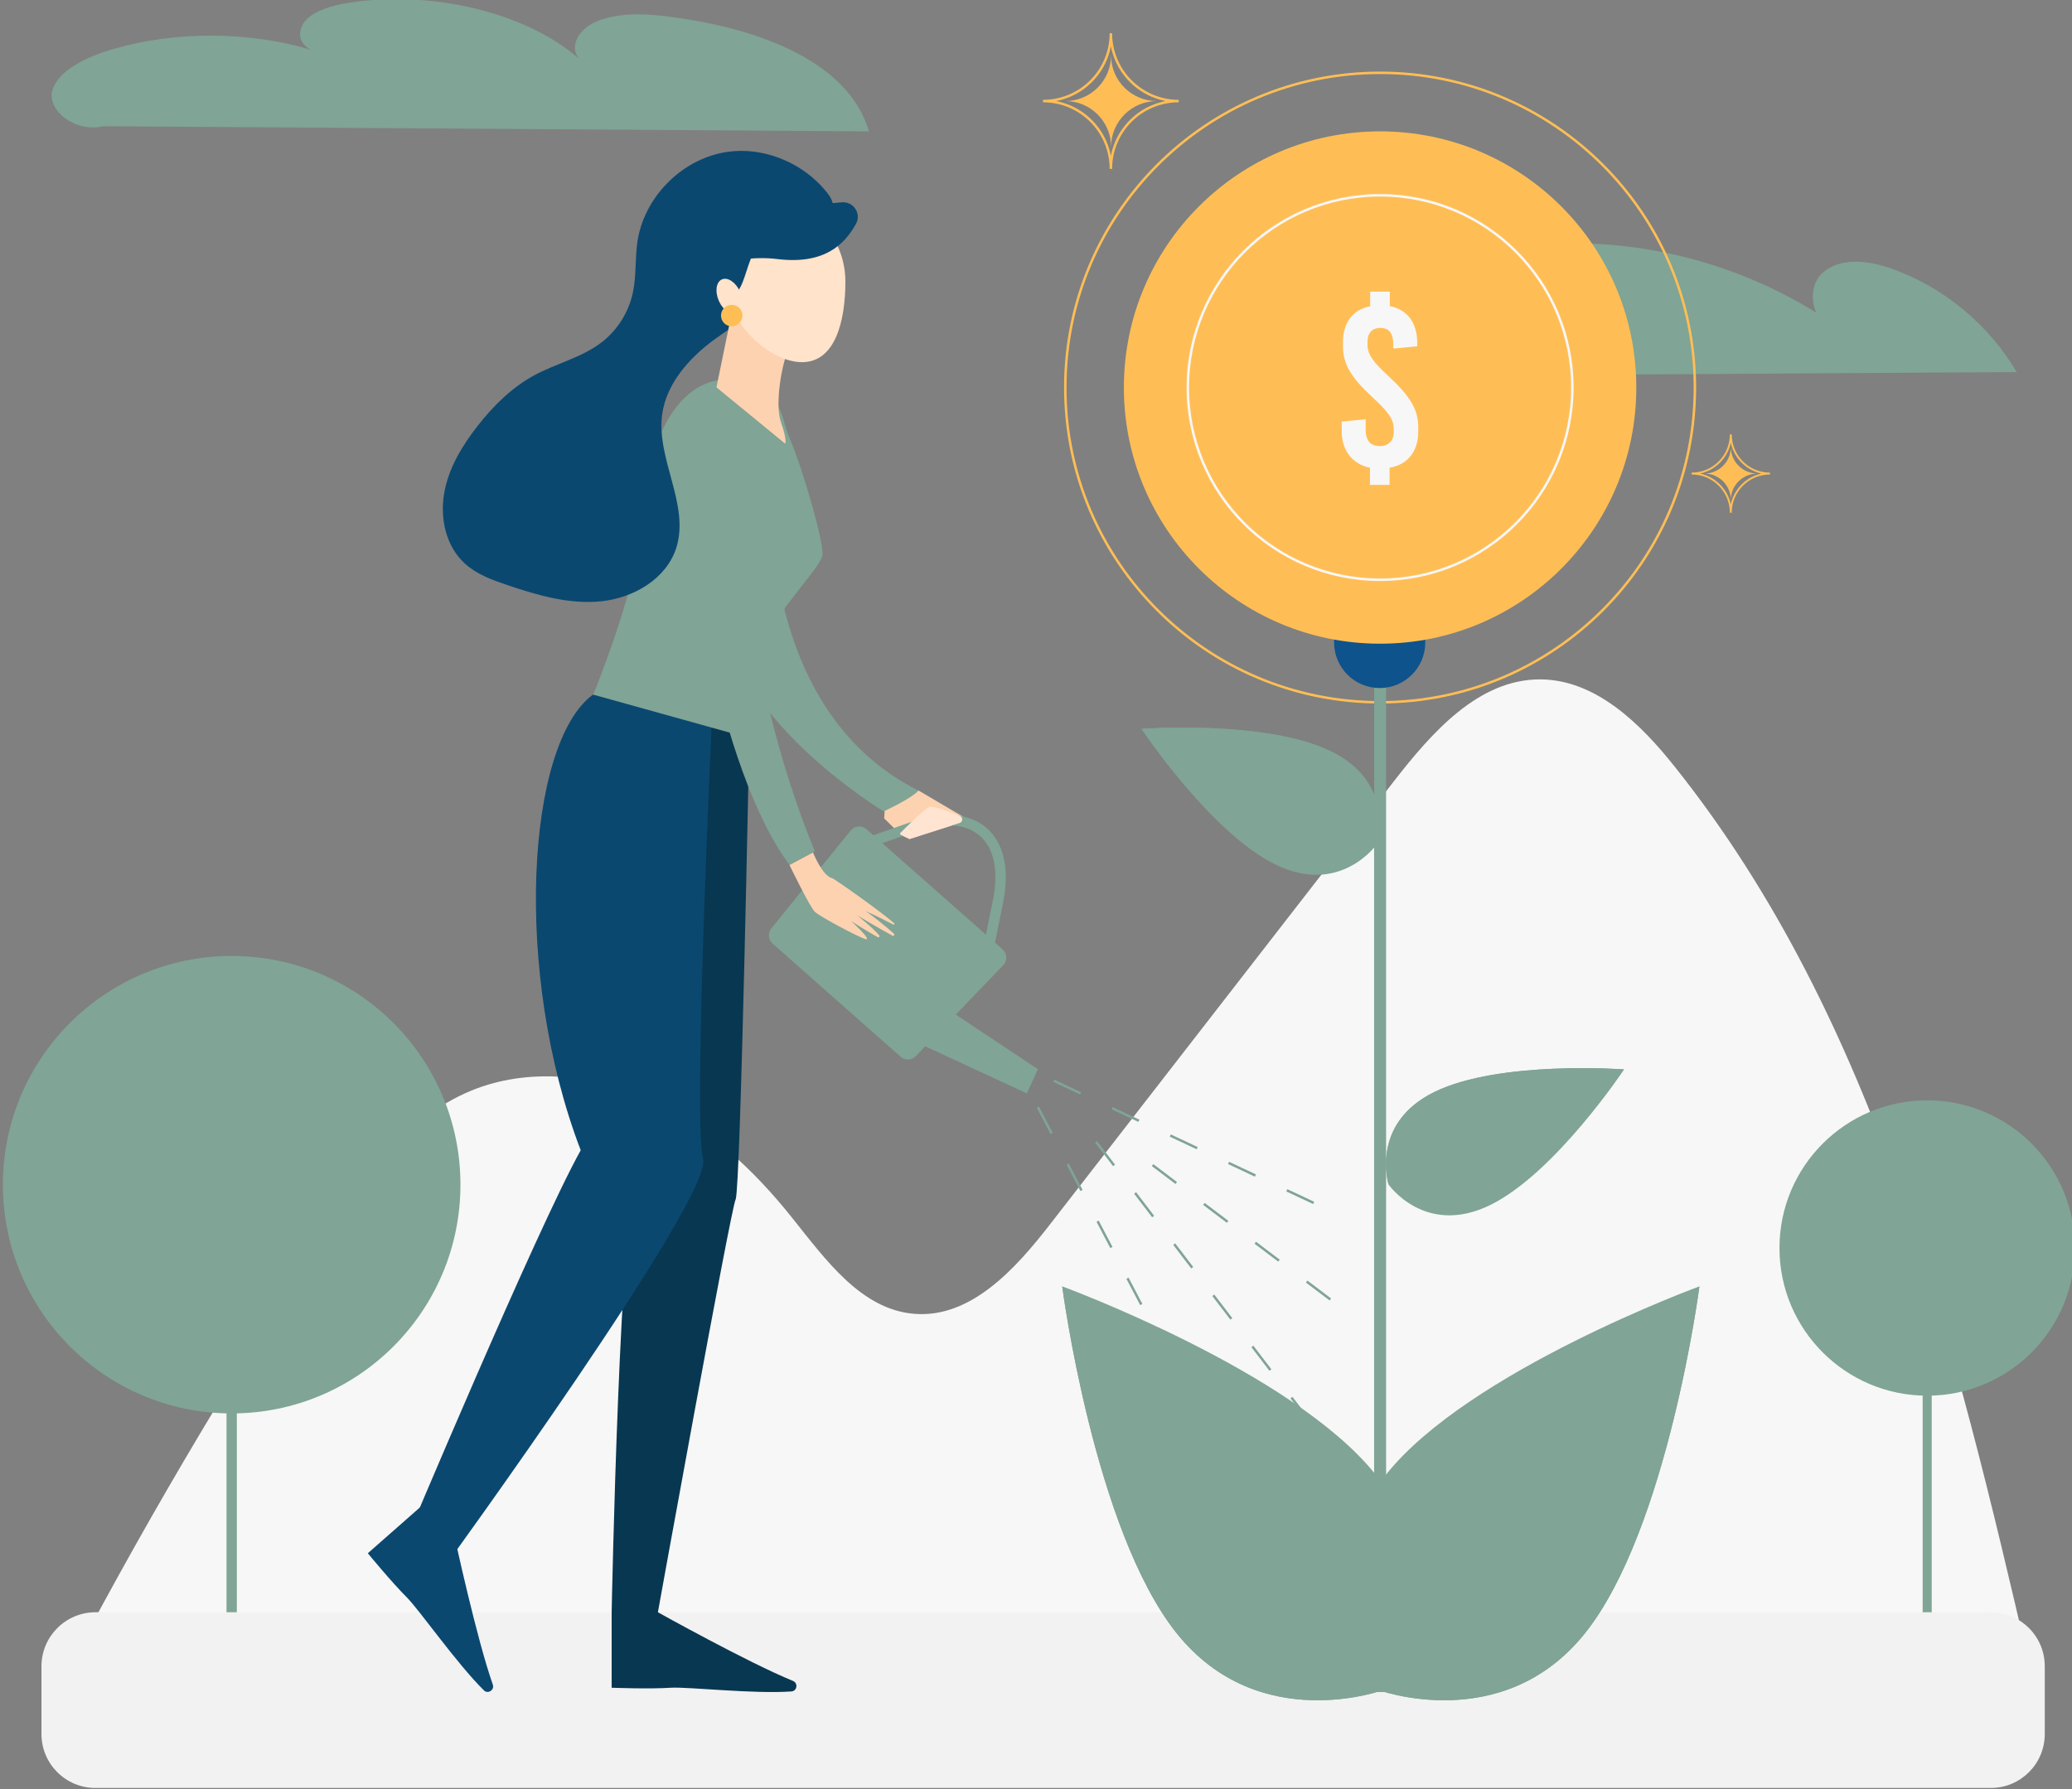 <svg width="279" height="241" viewBox="0 0 279 241" fill="none" xmlns="http://www.w3.org/2000/svg">
<rect x="0" y="0" width="279" height="241" fill="#808080" stroke="none"/>
<g clip-path="url(#clip0_128_42)">
<path d="M271.556 50.111C267.778 43.694 261.694 38.639 254.667 36.167C251.639 35.111 248 34.611 245.528 36.639C243.056 38.667 243.917 43.861 247.111 43.778C237.25 36.944 225.361 33.083 213.361 32.778C210.361 32.694 206.944 33.028 205.056 35.361C203.139 37.694 204.75 42.306 207.694 41.778C198.639 35.972 186.694 37.75 176.556 41.361C173.611 42.417 170.694 43.583 167.778 44.75C164.583 46.028 165.528 50.778 168.972 50.75L271.556 50.111ZM13.861 17C10.083 17.917 6.25 14.778 7.056 12.139C7.861 9.5 11.528 7.694 15.222 6.611C23.583 4.167 33.5 4.194 41.833 6.694C39.889 5.694 40.056 3.583 41.583 2.333C43.139 1.083 45.611 0.528 48 0.222C59.389 -1.222 71.861 2.111 78.556 8.444C76.361 6.889 77.555 4.111 80.194 2.944C82.833 1.778 86.333 1.778 89.472 2.167C102.972 3.778 114.417 8.694 117 17.694L13.861 17Z" fill="#80A495"/>
<path d="M7.722 227.556C18.583 206.667 30.528 186.333 43.5 166.694C48.722 158.778 54.611 150.556 63.389 146.917C71.083 143.722 80.083 144.667 87.667 148.167C95.222 151.667 101.5 157.528 106.694 164.056C111.167 169.639 115.944 176.361 123.083 176.944C130.694 177.583 136.722 170.917 141.417 164.861C156.833 145 172.25 125.111 187.667 105.25C192.778 98.667 199.083 91.472 207.389 91.5C214.833 91.528 220.861 97.417 225.5 103.25C252.722 137.389 263.333 181.472 273.194 223.972L7.722 227.556Z" fill="#F7F7F7"/>
<path d="M259.5 187.972C270.484 187.972 279.389 179.068 279.389 168.083C279.389 157.099 270.484 148.194 259.5 148.194C248.516 148.194 239.611 157.099 239.611 168.083C239.611 179.068 248.516 187.972 259.5 187.972Z" fill="#80A495"/>
<path d="M259.389 222.972C259.083 222.917 258.889 222.639 258.889 222.333V174.194C258.889 173.861 259.139 173.556 259.472 173.556C259.833 173.528 260.111 173.806 260.111 174.167V222.389C260.111 222.75 259.778 223.056 259.389 222.972Z" fill="#80A495"/>
<path d="M259.5 178.194C259.333 178.194 259.194 178.139 259.056 178.028C258.806 177.778 258.806 177.389 259.056 177.167L264.5 171.722C264.75 171.472 265.139 171.472 265.361 171.722C265.611 171.972 265.611 172.361 265.361 172.583L259.944 178.028C259.806 178.139 259.667 178.194 259.5 178.194ZM259.5 183.25C259.333 183.25 259.194 183.194 259.056 183.083C258.806 182.833 258.806 182.444 259.056 182.222L264.5 176.778C264.75 176.528 265.139 176.528 265.361 176.778C265.611 177.028 265.611 177.417 265.361 177.639L259.944 183.083C259.806 183.194 259.667 183.25 259.5 183.25Z" fill="#80A495"/>
<path d="M31.194 190.361C48.208 190.361 62 176.569 62 159.556C62 142.542 48.208 128.75 31.194 128.75C14.181 128.75 0.389 142.542 0.389 159.556C0.389 176.569 14.181 190.361 31.194 190.361Z" fill="#80A495"/>
<path d="M31.194 220.417C30.806 220.417 30.5 220.111 30.5 219.722V159.556C30.5 159.167 30.806 158.861 31.194 158.861C31.583 158.861 31.889 159.167 31.889 159.556V219.694C31.917 220.083 31.583 220.417 31.194 220.417Z" fill="#80A495"/>
<path d="M31.194 176.194C31.028 176.194 30.833 176.139 30.694 176L22.083 167.389C21.806 167.111 21.806 166.667 22.083 166.389C22.361 166.111 22.806 166.111 23.083 166.389L31.694 175.028C31.972 175.306 31.972 175.75 31.694 176.028C31.556 176.139 31.389 176.194 31.194 176.194ZM31.194 184.222C31.028 184.222 30.833 184.167 30.694 184.028L22.083 175.417C21.806 175.139 21.806 174.694 22.083 174.417C22.361 174.139 22.806 174.139 23.083 174.417L31.694 183.028C31.972 183.306 31.972 183.75 31.694 184.028C31.556 184.139 31.389 184.222 31.194 184.222Z" fill="#80A495"/>
<path d="M12.861 217.139H268.056C272.083 217.139 275.333 220.389 275.333 224.417V233.528C275.333 237.556 272.083 240.806 268.056 240.806H12.861C8.833 240.806 5.583 237.556 5.583 233.528V224.417C5.583 220.417 8.833 217.139 12.861 217.139Z" fill="#F2F2F2"/>
<path d="M185.833 94.583C209.244 94.583 228.222 75.605 228.222 52.194C228.222 28.784 209.244 9.806 185.833 9.806C162.423 9.806 143.444 28.784 143.444 52.194C143.444 75.605 162.423 94.583 185.833 94.583Z" stroke="#FFBE55" stroke-width="0.333" stroke-miterlimit="10"/>
<path d="M179.222 101.194C187.972 105.472 185.417 113.667 185.417 113.667C185.417 113.667 180.528 120.722 171.75 116.444C163 112.167 153.694 98.167 153.694 98.167C153.694 98.167 170.472 96.917 179.222 101.194Z" fill="#80A495"/>
<path d="M179.222 101.194C187.972 105.472 185.417 113.667 185.417 113.667L153.694 98.167C153.694 98.167 170.472 96.917 179.222 101.194Z" fill="#80A495"/>
<path d="M193.167 147.056C184.417 151.333 186.972 159.528 186.972 159.528C186.972 159.528 191.861 166.583 200.639 162.306C209.389 158.028 218.694 144.028 218.694 144.028C218.694 144.028 201.944 142.778 193.167 147.056Z" fill="#80A495"/>
<path d="M193.167 147.056C184.417 151.333 186.972 159.528 186.972 159.528L218.694 144.028C218.694 144.028 201.944 142.778 193.167 147.056ZM213.417 219.972C202.278 233.889 185.417 227.556 185.417 227.556C185.417 227.556 175.528 212.5 186.667 198.556C197.806 184.611 228.833 173.25 228.833 173.25C228.833 173.25 224.556 206.028 213.417 219.972Z" fill="#80A495"/>
<path d="M213.417 219.972C202.278 233.889 185.417 227.556 185.417 227.556L228.833 173.25C228.833 173.25 224.556 206.028 213.417 219.972Z" fill="#80A495"/>
<path d="M158.444 219.972C169.583 233.889 186.444 227.556 186.444 227.556C186.444 227.556 196.333 212.5 185.194 198.556C174.056 184.639 143.028 173.25 143.028 173.25C143.028 173.25 147.306 206.028 158.444 219.972Z" fill="#80A495"/>
<path d="M158.444 219.972C169.583 233.889 186.444 227.556 186.444 227.556L143.028 173.25C143.028 173.25 147.306 206.028 158.444 219.972Z" fill="#80A495"/>
<path d="M130.444 110.444L122.472 113L121.306 112.444L119.056 110.222L119.278 106.583L123.694 106.472L130.444 110.444Z" fill="#FCD2B1"/>
<path d="M103.889 63.778C103.889 63.778 101.167 95.222 123.667 106.472C122.75 107.556 118.972 109.278 118.972 109.278C118.972 109.278 96.944 95.917 97.722 81.083C98.5 66.25 103.889 63.778 103.889 63.778Z" fill="#80A495"/>
<path d="M61.25 207.139C61.25 207.139 64.194 220.75 66.361 226.889C66.611 227.611 65.694 228.194 65.167 227.667C61.528 224.083 56.472 216.833 54.806 215.167C52.722 213.083 49.528 209.194 49.528 209.194L57.167 202.472L62.194 205L61.25 207.139Z" fill="#0B4870"/>
<path d="M88.583 217.139C88.583 217.139 100.722 223.917 106.778 226.389C107.5 226.694 107.333 227.75 106.556 227.806C101.472 228.167 92.667 227.167 90.333 227.306C87.417 227.5 82.361 227.306 82.361 227.306V217.139L87.583 215.028L88.583 217.139Z" fill="#083751"/>
<path d="M100.889 99.417C100.889 99.417 99.722 160.167 99.056 161.528C98.389 162.861 88.583 217.167 88.583 217.167H82.361C82.361 217.167 83.472 160.417 85.917 158.306C85.917 153.306 84.222 99.917 88.972 96.111C95.917 95.694 100.889 99.417 100.889 99.417Z" fill="#083751"/>
<path d="M79.833 93.556C70.861 100.167 69.056 131.056 78.194 154.917C72.222 165.639 54.361 208.167 54.361 208.167L59.639 211.333C59.639 211.333 96.056 161.25 94.667 156.083C93.278 150.917 95.917 95.667 95.917 95.667L79.833 93.556Z" fill="#0B4870"/>
<path d="M105.583 56.806C105.778 57.556 106.028 58.306 106.333 59.028C108.278 63.639 110.944 73.167 110.75 74.75C110.528 76.472 104.444 82.333 102.833 86.806C101.222 91.278 100.944 99.417 100.944 99.417L79.889 93.556C79.889 93.556 85.75 79.111 85.972 72.583C86.194 66.056 88.444 52.556 96.75 51.194C103.083 50.139 105.028 54.694 105.583 56.806Z" fill="#80A495"/>
<path d="M112 29.25C112.389 28.278 112.25 27.167 111.639 26.306C108.472 22 102.778 19.583 97.5 20.528C91.639 21.583 86.722 26.639 85.833 32.528C85.5 34.806 85.694 37.139 85.222 39.389C84.667 42.028 83.139 44.472 81 46.111C78.333 48.167 74.889 48.944 71.917 50.556C68.917 52.194 66.444 54.639 64.333 57.333C62.222 60.028 60.389 63.056 59.806 66.444C59.222 69.833 60.056 73.583 62.583 75.889C64.194 77.361 66.278 78.111 68.333 78.806C72.444 80.194 76.75 81.444 81.056 80.972C85.361 80.5 89.722 77.944 91.056 73.806C92.917 67.972 88.333 61.833 89.167 55.778C89.75 51.667 92.75 48.278 96.083 45.806C99.417 43.333 103.194 41.444 106.361 38.778C108.722 36.806 110.972 31.75 112 29.25Z" fill="#0B4870"/>
<path d="M106.306 46.694C105.25 48.861 104.278 54.556 105.194 56.972C106.028 59.361 105.722 59.75 105.722 59.75L96.472 52.167L98.611 41.75L106.306 46.694Z" fill="#FCD2B1"/>
<path d="M113.833 37.944C113.833 43.306 112.444 48.778 108 48.778C103.556 48.778 97.722 43.306 97.722 37.944C97.722 32.583 101.333 28.222 105.778 28.222C110.222 28.222 113.833 32.583 113.833 37.944Z" fill="#FFE3CA"/>
<path d="M113.361 27.25C114.944 27.111 116.028 28.805 115.25 30.167C113.722 32.917 111 35.667 104.667 34.889C101.778 34.528 97.167 34.889 96.889 36.833L94.667 31.555C94.667 31.555 95.222 28.222 95.778 28.222H101.833L113.361 27.25Z" fill="#0B4870"/>
<path d="M101.333 34.333C100.5 36 100.056 38.972 98.944 39.528C97.556 38.722 95.833 34.528 95.945 34.556C96.056 34.583 97.444 33.75 97.722 33.75C98 33.75 101.333 34.333 101.333 34.333Z" fill="#0B4870"/>
<path d="M99.25 42.193C100.033 41.841 100.21 40.535 99.644 39.276C99.078 38.016 97.984 37.281 97.2 37.633C96.417 37.985 96.24 39.291 96.806 40.551C97.372 41.81 98.466 42.546 99.25 42.193Z" fill="#FFE3CA"/>
<path d="M98.528 43.944C99.326 43.944 99.972 43.298 99.972 42.5C99.972 41.702 99.326 41.056 98.528 41.056C97.73 41.056 97.083 41.702 97.083 42.5C97.083 43.298 97.73 43.944 98.528 43.944Z" fill="#FFBE55"/>
<path d="M121.278 142.333L104.028 127.083C103.417 126.556 103.361 125.611 103.889 125L114.583 111.806C115.111 111.194 116.056 111.139 116.667 111.667L135 127.861C135.611 128.389 135.667 129.333 135.139 129.944L123.361 142.194C122.806 142.806 121.889 142.861 121.278 142.333Z" fill="#80A495"/>
<path d="M138.25 147.25L122.472 139.944L126.556 135.222L139.556 143.861L139.75 144L138.25 147.25ZM131.917 112.556C133.861 114.222 134.5 117.306 133.694 121.25L132.25 128.389L116.167 114.472L123.278 112C126.944 110.694 130 110.889 131.917 112.556ZM132.833 111.5C130.611 109.583 127.111 109.167 122.806 110.667L113.444 113.944L133.167 130.972L135.083 121.5C136 116.917 135.083 113.444 132.833 111.5Z" fill="#80A495"/>
<path d="M138.25 147.25C137.25 145.389 138.278 144.389 139.556 143.861L139.75 144L138.25 147.25Z" fill="#80A495"/>
<path d="M92 58.778C91.611 71.389 96.722 103.722 106.306 116.472C107.944 115.611 109.722 114.639 109.722 114.639C109.722 114.639 97.5 86.528 101.417 62.917C101.833 60 101.417 57.917 100.528 56.472C98.194 52.556 92.139 54.25 92 58.778Z" fill="#80A495"/>
<path d="M106.306 116.5C106.306 116.5 109.056 122.194 109.722 122.806C110.361 123.417 115.083 125.944 116.417 126.444C117.75 126.917 114.611 124.056 114.611 124.056C114.611 124.056 117.056 125.611 118.194 126.222C118.361 126.306 118.5 126.111 118.389 125.972C117.528 124.944 115.417 123.278 115.417 123.278C115.417 123.278 118.722 125.25 120.194 126.028C120.361 126.111 120.5 125.917 120.389 125.778C119.333 124.778 116.944 122.917 116.528 122.694C118.278 123.444 119.528 124.167 120.306 124.528C120.417 124.583 120.5 124.444 120.417 124.361C118.889 122.972 112.389 118.361 112.056 118.278C110.722 117.972 109.472 114.806 109.472 114.806L106.306 116.5Z" fill="#FCD2B1"/>
<path d="M122.472 113L121.306 112.444L121.167 112.25C121.167 112.25 124.306 109.056 125.111 108.694C125.639 108.472 127.861 109.333 129.278 109.917C129.694 110.083 129.667 110.694 129.222 110.833L122.472 113Z" fill="#FFE4D2"/>
<path d="M185.028 75.222H186.639V227.889H185.028V75.222Z" fill="#80A495"/>
<path d="M155.778 13.611C152.361 13.611 149.611 16.389 149.611 19.778C149.611 16.361 146.833 13.611 143.444 13.611C146.861 13.611 149.611 10.833 149.611 7.444C149.583 10.833 152.361 13.611 155.778 13.611Z" fill="#FFBE55"/>
<path d="M158.722 13.611C153.667 13.611 149.583 17.694 149.583 22.75C149.583 17.694 145.5 13.611 140.444 13.611C145.5 13.611 149.583 9.528 149.583 4.472C149.583 9.528 153.694 13.611 158.722 13.611Z" stroke="#FFBE55" stroke-width="0.333" stroke-miterlimit="10"/>
<path d="M236.639 63.778C234.667 63.778 233.056 65.389 233.056 67.333C233.056 65.361 231.444 63.778 229.5 63.778C231.472 63.778 233.056 62.167 233.056 60.222C233.056 62.167 234.667 63.778 236.639 63.778Z" fill="#FFBE55"/>
<path d="M238.333 63.778C235.417 63.778 233.056 66.139 233.056 69.056C233.056 66.139 230.694 63.778 227.778 63.778C230.694 63.778 233.056 61.417 233.056 58.5C233.056 61.417 235.417 63.778 238.333 63.778Z" stroke="#FFBE55" stroke-width="0.25" stroke-miterlimit="10"/>
<path d="M141.889 145.556L180.472 163.694M139.75 149.111L164.75 196.833M147.583 153.778L180.472 196.833M155.194 156.917L181.361 176.694" stroke="#80A495" stroke-width="0.333" stroke-miterlimit="10" stroke-dasharray="4 4.67"/>
<path d="M179.611 80.389H191.917V86.528C191.917 89.917 189.167 92.667 185.778 92.667C182.389 92.667 179.639 89.917 179.639 86.528V80.389H179.611Z" fill="#0E538C"/>
<path d="M185.833 86.694C204.887 86.694 220.333 71.248 220.333 52.194C220.333 33.141 204.887 17.694 185.833 17.694C166.78 17.694 151.333 33.141 151.333 52.194C151.333 71.248 166.78 86.694 185.833 86.694Z" fill="#FFBE55"/>
<path d="M185.833 78.083C200.131 78.083 211.722 66.493 211.722 52.194C211.722 37.896 200.131 26.306 185.833 26.306C171.535 26.306 159.944 37.896 159.944 52.194C159.944 66.493 171.535 78.083 185.833 78.083Z" stroke="#F7F7F7" stroke-width="0.333" stroke-miterlimit="10"/>
<path d="M187.111 41.222C189.444 41.667 190.833 43.417 190.833 46.194V46.639L187.611 46.944V46.444C187.611 44.889 187.056 44.167 185.833 44.167C184.833 44.167 184.139 44.778 184.139 46.028V46.444C184.139 47.667 184.806 48.694 186.972 50.667C189.944 53.417 190.972 55.194 190.972 57.583V58.111C190.972 60.889 189.472 62.583 187.111 63V65.306H184.472V63C182.139 62.5 180.667 60.75 180.667 58.028V56.778L183.889 56.472V57.806C183.889 59.361 184.528 60.083 185.833 60.083C186.806 60.083 187.667 59.472 187.667 58.222V57.75C187.667 56.528 187 55.5 184.833 53.528C181.861 50.778 180.833 49 180.833 46.611V46.139C180.833 43.389 182.194 41.694 184.5 41.25V39.278H187.139V41.222H187.111Z" fill="#F7F7F7"/>
</g>
<defs>
<clipPath id="clip0_128_42">
<rect width="279" height="241" fill="white"/>
</clipPath>
</defs>
</svg>
